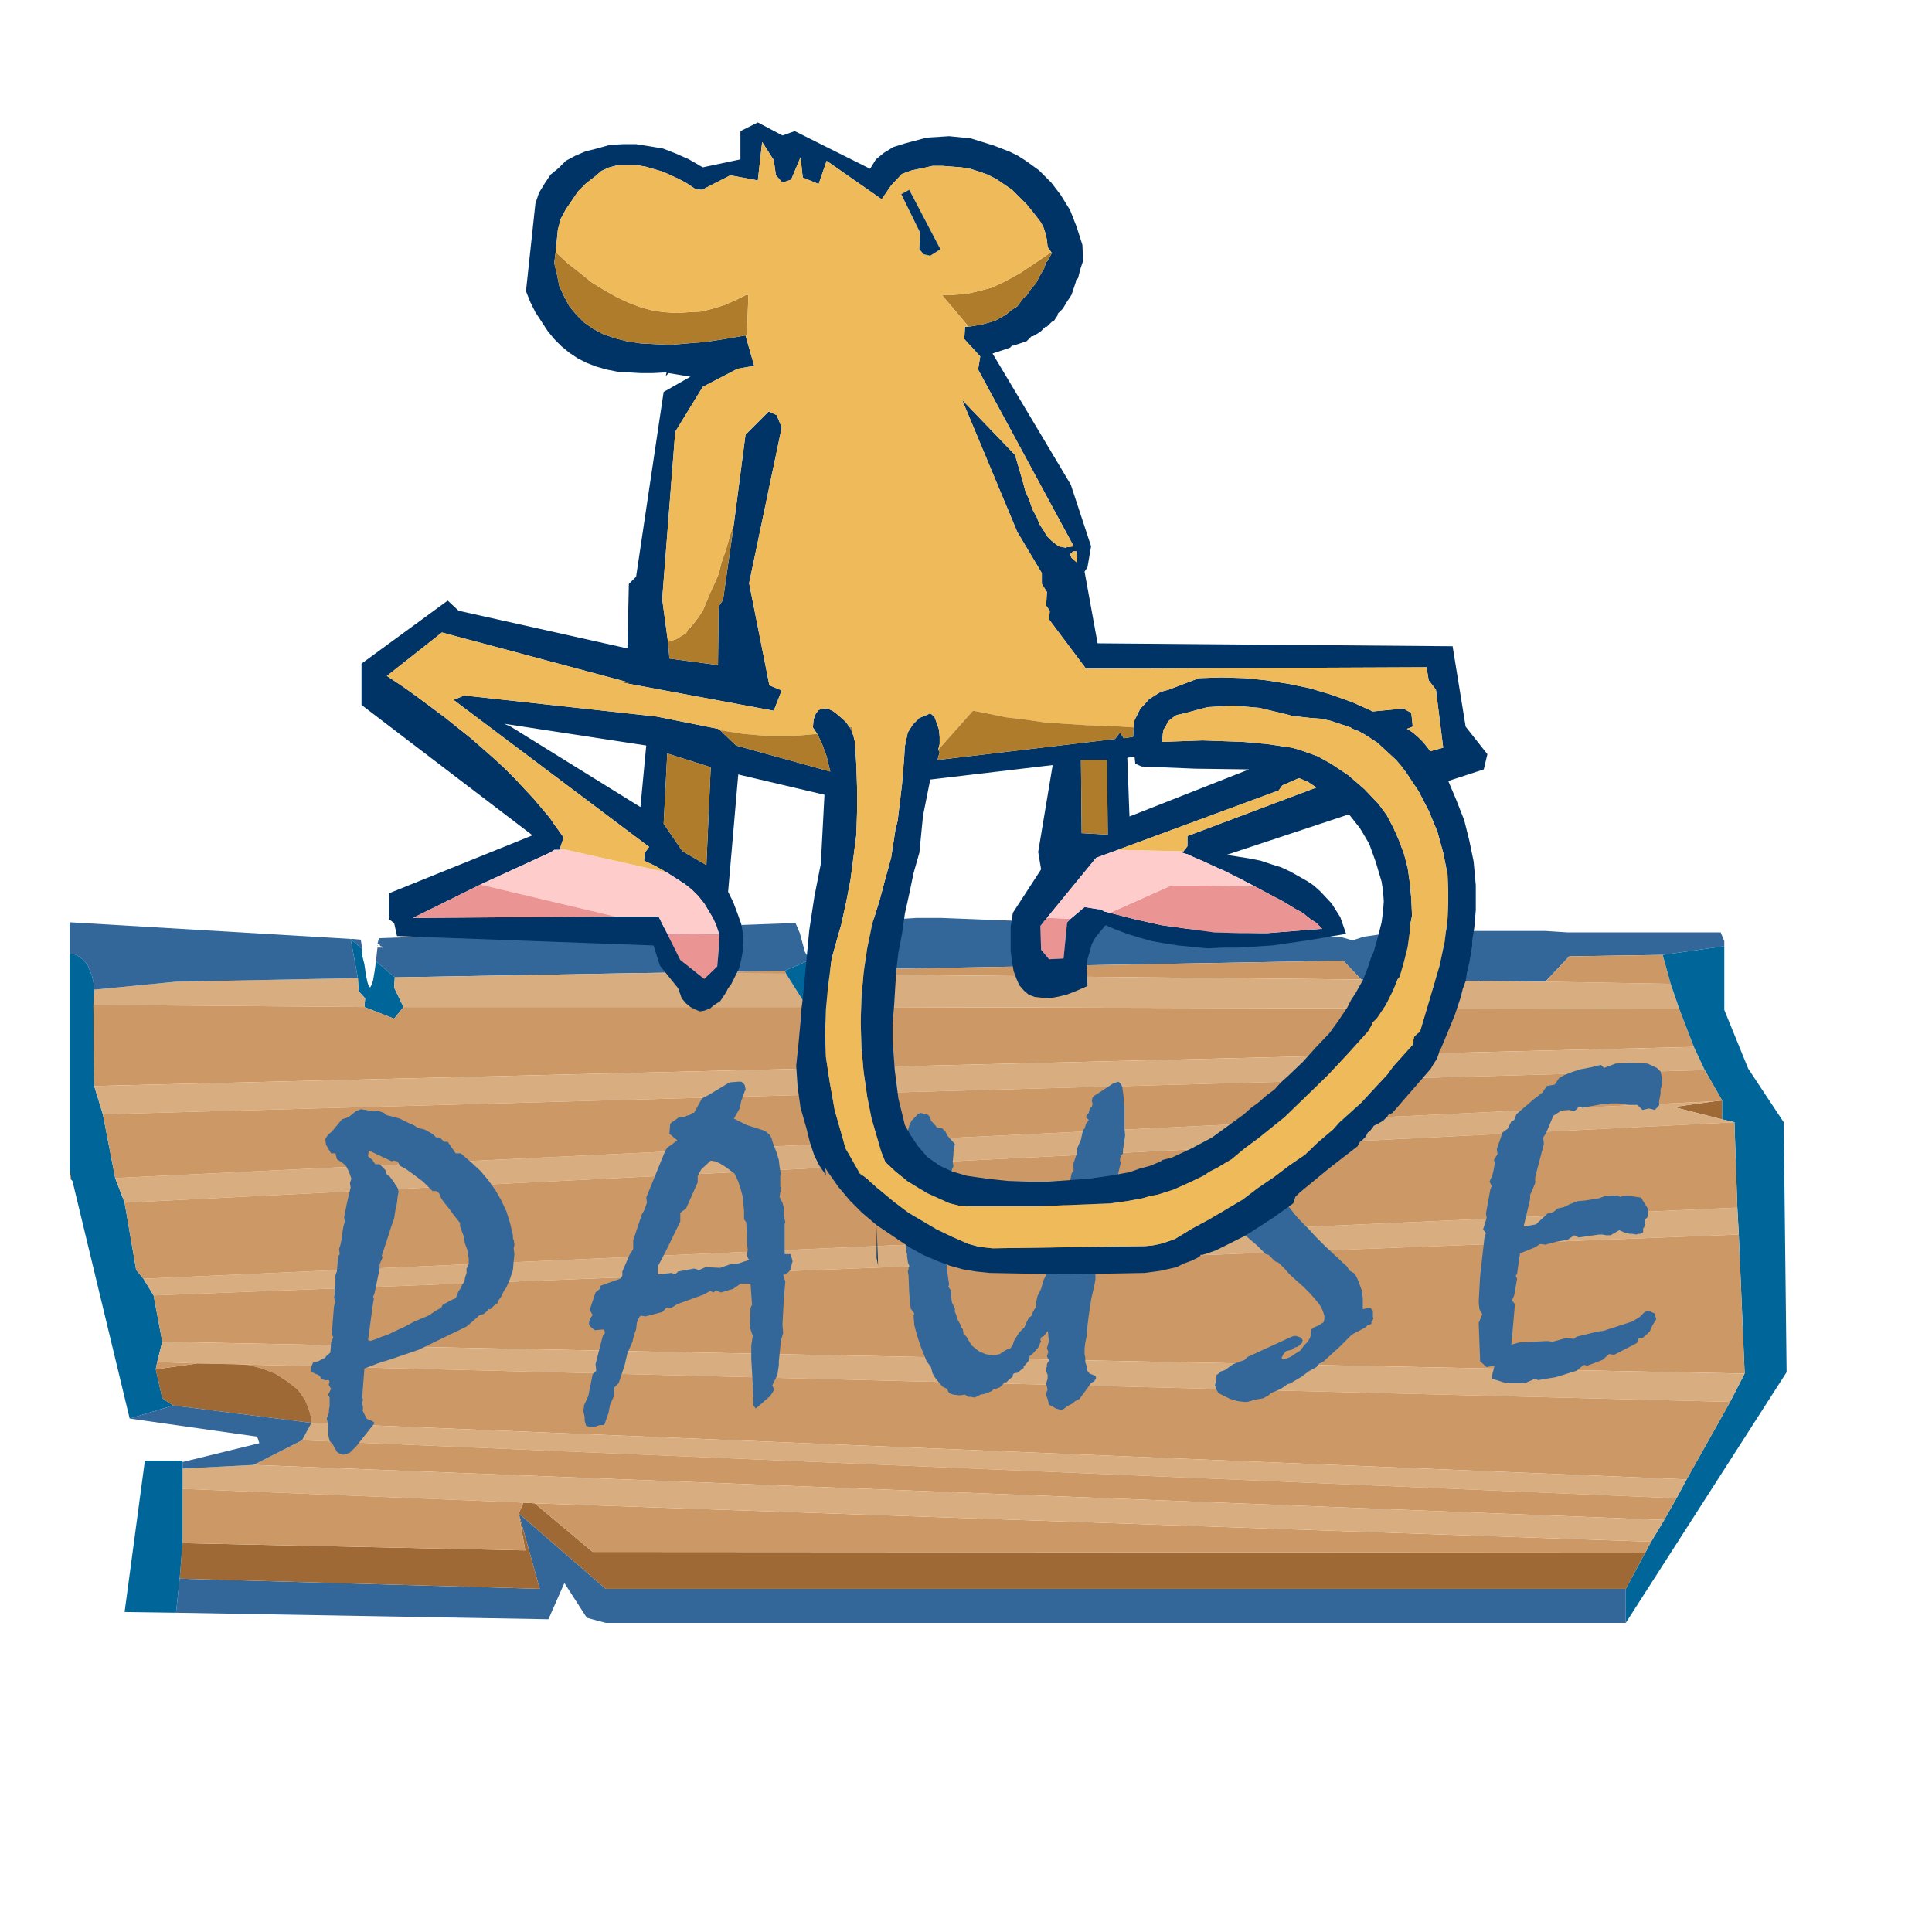 <?xml version="1.0" encoding="UTF-8" standalone="no"?>
<!DOCTYPE svg PUBLIC "-//W3C//DTD SVG 20010904//EN"
"http://www.w3.org/TR/2001/REC-SVG-20010904/DTD/svg10.dtd">
<!-- Created with Sodipodi ("http://www.sodipodi.com/") -->
<svg
   width="100pt"
   height="100pt"
   xml:space="preserve"
   id="svg548"
   sodipodi:version="0.32"
   sodipodi:docname="pause.svg"
   xmlns="http://www.w3.org/2000/svg"
   xmlns:sodipodi="http://sodipodi.sourceforge.net/DTD/sodipodi-0.dtd"
   xmlns:xml="http://www.w3.org/XML/1998/namespace"
   xmlns:xlink="http://www.w3.org/1999/xlink">
  <defs
     id="defs690" />
  <sodipodi:namedview
     id="base" />
  <g
     style="clip-path:url(#clp1);fill:none;"
     id="g551"
     transform="translate(-55.549,-50.189)">
    <g
       style="clip-path:url(#clp2);"
       id="g554">
      <g
         transform="matrix(0.05 0 0 0.05 -64.252 57.638)"
         id="g555">
        <path
           style="fill-rule:evenodd;fill:#006699;"
           d="M2880,1147h2H2880z"
           id="path556" />
      </g>
      <g
         transform="matrix(0.05 0 0 0.05 -64.252 57.638)"
         id="g557">
        <path
           style="fill-rule:evenodd;fill:#336699;"
           d="M2896,1161l-2-13l-11-1h-3L2896,1161z"
           id="path558" />
      </g>
      <g
         transform="matrix(0.05 0 0 0.05 -64.252 57.638)"
         id="g559">
        <path
           style="fill-rule:evenodd;fill:#006699;"
           d="M2896,1161l-16-14l10,54l1,18l9,10l-1,12l41,16l13-16l-13-27l1-14l-26-22      l-2,14l-2,12l-2,6l-2,4l-2-2l-2-6l-2-10l-2-14l-3-12V1161z"
           id="path560" />
      </g>
      <g
         transform="matrix(0.05 0 0 0.05 -64.252 57.638)"
         id="g561">
        <path
           style="fill-rule:evenodd;fill:#336699;"
           d="M2917,1154h1l2,1l1,2h1l2,1l1,1h-3h-2h-3l-1,9l-1,10l26,22l341-6l197-3l35-15      l-7-11l-7-26l-6-14l-575,21L2917,1154z"
           id="path562" />
      </g>
      <g
         transform="matrix(0.05 0 0 0.05 -64.252 57.638)"
         id="g563">
        <path
           style="fill-rule:evenodd;fill:#D8AE81;"
           d="M2891,1219l-1-18l-251,5l-113,11l-1,21l374,3l1-12L2891,1219z"
           id="path564" />
      </g>
      <g
         transform="matrix(0.05 0 0 0.05 -64.252 57.638)"
         id="g565">
        <path
           style="fill-rule:evenodd;fill:#D8AE81;"
           d="M2941,1200l-1,14l13,27h557l-29-46l-199-1L2941,1200z"
           id="path566" />
      </g>
      <g
         transform="matrix(0.05 0 0 0.05 -64.252 57.638)"
         id="g567">
        <path
           style="fill-rule:evenodd;fill:#336699;"
           d="M2890,1201l-10-54l-388-23v44h6l7,3l6,5l6,7l6,15l2,9l1,10l113-11L2890,1201z"
           id="path568" />
      </g>
      <g
         transform="matrix(0.05 0 0 0.05 -64.252 57.638)"
         id="g569">
        <path
           style="fill-rule:evenodd;fill:#006699;"
           d="M2526,1217l-1-10l-2-9l-6-15l-6-7l-6-5l-7-3h-6v296l2,15l2,2l79,328l60-18      l-15-10l-9-40l2-10l7-28l-12-64l-14-23l-10-12l-16-93l-13-34l-17-88l-12-39l-1-112L2526,1217z"
           id="path570" />
      </g>
      <g
         transform="matrix(0.05 0 0 0.05 -64.252 57.638)"
         id="g571">
        <path
           style="fill-rule:evenodd;fill:#CC9966;"
           d="M2525,1238l1,112l2208-54l-20-52l-1148-3l-31,21l-25-21h-557l-13,16l-41-16      L2525,1238z"
           id="path572" />
      </g>
      <g
         transform="matrix(0.05 0 0 0.05 -64.252 57.638)"
         id="g573">
        <path
           style="fill-rule:evenodd;fill:#D8AE81;"
           d="M2526,1350l12,39l2211-61l-15-32L2526,1350z"
           id="path574" />
      </g>
      <g
         transform="matrix(0.05 0 0 0.05 -64.252 57.638)"
         id="g575">
        <path
           style="fill-rule:evenodd;fill:#006699;"
           d="M3514,1176l-35,15l2,4l29,46l25,21l31-21l11-45l1-7l-26-8l-4,4l-4,3v1l-2,2h-1      v1v-3h-5l-4,1l-5-1l-3-1L3514,1176z"
           id="path576" />
      </g>
      <g
         transform="matrix(0.05 0 0 0.05 -64.252 57.638)"
         id="g577">
        <path
           style="fill-rule:evenodd;fill:#CC9966;"
           d="M3481,1195l-2-4l-197,3L3481,1195z"
           id="path578" />
      </g>
      <g
         transform="matrix(0.05 0 0 0.05 -64.252 57.638)"
         id="g579">
        <path
           style="fill-rule:evenodd;fill:#336699;"
           d="M3646,1119h-6h-24l-27,1h-3l-2,1l-4,2l-14,17l-2,8l-4,7l-2,4l-1,2v3l-2,4l-2,2      h-1v1v2v8l26,8l672-12l25,26h12l12-1h15h17l21,2l22,1h17h15h14h10h4h2h1l2,1l2-1h2h3h-1h-2l86,1l33-35l129-2l85-12v-7l-5-12      h-211l-31-2h-29h-53h-47l-39,1l-35,1l-27,3l-21,3l-15,5l-14-4l-13-1l-15-1l-15,1l-256-16l-255-10h-9h-11h-14L3646,1119z"
           id="path580" />
      </g>
      <g
         transform="matrix(0.05 0 0 0.05 -64.252 57.638)"
         id="g581">
        <path
           style="fill-rule:evenodd;fill:#336699;"
           d="M3544,1188h-2h-1v1h3V1188z"
           id="path582" />
      </g>
      <g
         transform="matrix(0.05 0 0 0.05 -64.252 57.638)"
         id="g583">
        <path
           style="fill-rule:evenodd;fill:#CC9966;"
           d="M3541,1189v3v-1h1l2-2H3541z"
           id="path584" />
      </g>
      <g
         transform="matrix(0.05 0 0 0.05 -64.252 57.638)"
         id="g585">
        <path
           style="fill-rule:evenodd;fill:#CC9966;"
           d="M3578,1189l-1,7l698,7l-25-26L3578,1189z"
           id="path586" />
      </g>
      <g
         transform="matrix(0.05 0 0 0.05 -64.252 57.638)"
         id="g587">
        <path
           style="fill-rule:evenodd;fill:#D8AE81;"
           d="M3577,1196l-11,45l1148,3l-12-35l-173-3l-86-1h2h1h-3h-2l-2,1l-2-1h-1h-2h-4      h-10h-14h-15h-17l-22-1h-9h-3l-27-1h-26h-12L3577,1196z"
           id="path588" />
      </g>
      <g
         transform="matrix(0.05 0 0 0.05 -64.252 57.638)"
         id="g589">
        <path
           style="fill-rule:evenodd;fill:#CC9966;"
           d="M4562,1171l-33,35l173,3l-11-40L4562,1171z"
           id="path590" />
      </g>
      <g
         transform="matrix(0.05 0 0 0.05 -64.252 57.638)"
         id="g591">
        <path
           style="fill-rule:evenodd;fill:#006699;"
           d="M4691,1169l11,40l12,35l20,52l15,32l24,42v26l17,4l4,118l2,37l8,190v2l-20,39      l-60,107l-14,26l-17,30l-18,30l-8,15l-27,50v47l222-346l-4-345l-49-74l-33-81v-88L4691,1169z"
           id="path592" />
      </g>
      <g
         transform="matrix(0.05 0 0 0.05 -64.252 57.638)"
         id="g593">
        <path
           style="fill-rule:evenodd;fill:#9E6934;"
           d="M4773,1396v-26l-10,1l-57,8L4773,1396z"
           id="path594" />
      </g>
      <g
         transform="matrix(0.05 0 0 0.05 -64.252 57.638)"
         id="g595">
        <path
           style="fill-rule:evenodd;fill:#D8AE81;"
           d="M4790,1400l-17-4l-67-17l57-8l-2208,106l13,34L4790,1400z"
           id="path596" />
      </g>
      <g
         transform="matrix(0.05 0 0 0.05 -64.252 57.638)"
         id="g597">
        <path
           style="fill-rule:evenodd;fill:#CC9966;"
           d="M4763,1371l10-1l-24-42l-2211,61l17,88L4763,1371z"
           id="path598" />
      </g>
      <g
         transform="matrix(0.05 0 0 0.05 -64.252 57.638)"
         id="g599">
        <path
           style="fill-rule:evenodd;fill:#D8AE81;"
           d="M4794,1518h-4l-2196,98l14,23l2188-84L4794,1518z"
           id="path600" />
      </g>
      <g
         transform="matrix(0.05 0 0 0.05 -64.252 57.638)"
         id="g601">
        <path
           style="fill-rule:evenodd;fill:#CC9966;"
           d="M4790,1518h4l-4-118l-2222,111l16,93l10,12L4790,1518z"
           id="path602" />
      </g>
      <g
         transform="matrix(0.05 0 0 0.05 -64.252 57.638)"
         id="g603">
        <path
           style="fill-rule:evenodd;fill:#CC9966;"
           d="M4804,1745l-8-190l-2188,84l12,64l2184,44V1745z"
           id="path604" />
      </g>
      <g
         transform="matrix(0.05 0 0 0.05 -64.252 57.638)"
         id="g605">
        <path
           style="fill-rule:evenodd;fill:#D8AE81;"
           d="M4784,1786l20-39l-2184-44l-7,28l55,2l51,1L4784,1786z"
           id="path606" />
      </g>
      <g
         transform="matrix(0.05 0 0 0.05 -64.252 57.638)"
         id="g607">
        <path
           style="fill-rule:evenodd;fill:#CC9966;"
           d="M4724,1893l60-107l-2065-52l20,1l19,5l18,7l17,11l14,11l10,14l6,15l2,8l1,9      L4724,1893z"
           id="path608" />
      </g>
      <g
         transform="matrix(0.05 0 0 0.05 -64.252 57.638)"
         id="g609">
        <path
           style="fill-rule:evenodd;fill:#D8AE81;"
           d="M4710,1919l14-26l-1898-78l-13,24L4710,1919z"
           id="path610" />
      </g>
      <g
         transform="matrix(0.05 0 0 0.05 -64.252 57.638)"
         id="g611">
        <path
           style="fill-rule:evenodd;fill:#CC9966;"
           d="M4693,1949l17-30l-1897-80l-67,34L4693,1949z"
           id="path612" />
      </g>
      <g
         transform="matrix(0.05 0 0 0.05 -64.252 57.638)"
         id="g613">
        <path
           style="fill-rule:evenodd;fill:#336699;"
           d="M4640,2091v-47H3232l-120-104l29,104l-497-14l-5,47l514,9l22-50l31,48l26,7      H4640z"
           id="path614" />
      </g>
      <g
         transform="matrix(0.05 0 0 0.05 -64.252 57.638)"
         id="g615">
        <path
           style="fill-rule:evenodd;fill:#9E6934;"
           d="M4640,2044l27-50l-1453-1l-80-67l-16-1v1l-6,14l120,104H4640z"
           id="path616" />
      </g>
      <g
         transform="matrix(0.05 0 0 0.05 -64.252 57.638)"
         id="g617">
        <path
           style="fill-rule:evenodd;fill:#CC9966;"
           d="M4667,1994l8-15l-1541-53l80,67L4667,1994z"
           id="path618" />
      </g>
      <g
         transform="matrix(0.05 0 0 0.05 -64.252 57.638)"
         id="g619">
        <path
           style="fill-rule:evenodd;fill:#D8AE81;"
           d="M4675,1979l18-30l-1947-76l-98,5v28l470,19l16,1L4675,1979z"
           id="path620" />
      </g>
      <g
         transform="matrix(0.05 0 0 0.05 -64.252 57.638)"
         id="g621">
        <path
           style="fill-rule:evenodd;fill:#336699;"
           d="M3112,1940l6-14L3112,1940z"
           id="path622" />
      </g>
      <g
         transform="matrix(0.05 0 0 0.05 -64.252 57.638)"
         id="g623">
        <path
           style="fill-rule:evenodd;fill:#9E6934;"
           d="M3112,1940l9,51l-473-10l-4,49l497,14L3112,1940z"
           id="path624" />
      </g>
      <g
         transform="matrix(0.05 0 0 0.05 -64.252 57.638)"
         id="g625">
        <path
           style="fill-rule:evenodd;fill:#CC9966;"
           d="M3118,1926v-1l-470-19v75l473,10l-9-51L3118,1926z"
           id="path626" />
      </g>
      <g
         transform="matrix(0.05 0 0 0.05 -64.252 57.638)"
         id="g627">
        <path
           style="fill-rule:evenodd;fill:#CC9966;"
           d="M2492,1479h2l-2-15V1479z"
           id="path628" />
      </g>
      <g
         transform="matrix(0.05 0 0 0.05 -64.252 57.638)"
         id="g629">
        <path
           style="fill-rule:evenodd;fill:#9E6934;"
           d="M2620,1781l15,10l191,24l-1-9l-2-8l-6-15l-10-14l-14-11l-17-11l-18-7l-19-5      l-20-1l-51-1l-57,8L2620,1781z"
           id="path630" />
      </g>
      <g
         transform="matrix(0.05 0 0 0.05 -64.252 57.638)"
         id="g631">
        <path
           style="fill-rule:evenodd;fill:#CC9966;"
           d="M2613,1731l-2,10l57-8L2613,1731z"
           id="path632" />
      </g>
      <g
         transform="matrix(0.05 0 0 0.05 -64.252 57.638)"
         id="g633">
        <path
           style="fill-rule:evenodd;fill:#336699;"
           d="M2648,1869v9l98-5l67-34l13-24l-191-24l-60,18l176,25l3,9L2648,1869z"
           id="path634" />
      </g>
      <g
         transform="matrix(0.05 0 0 0.05 -64.252 57.638)"
         id="g635">
        <path
           style="fill-rule:evenodd;fill:#006699;"
           d="M2648,1878v-9v-2h-52l-28,209l71,1l5-47l4-49v-75V1878z"
           id="path636" />
      </g>
      <g
         transform="matrix(0.05 0 0 0.05 -64.252 57.638)"
         id="g637">
        <path
           style="fill-rule:evenodd;fill:#336699;"
           d="M2917,1157l1-1h-1V1157z"
           id="path638" />
      </g>
      <g
         transform="matrix(0.05 0 0 0.05 -64.252 57.638)"
         id="g639">
        <path
           style="fill-rule:evenodd;fill:#006699;"
           d="M4862,1405l13,19L4862,1405z"
           id="path640" />
      </g>
      <g
         transform="matrix(0.05 0 0 0.05 -64.252 57.638)"
         id="g641">
        <path
           style="fill-rule:evenodd;fill:#336699;"
           d="M2899,1740l-3,39l1,4v1l-1,1v4v1l1,2v2v2l-1,1l6,12l3,2l4,1l3,2l1,1h-1v2l-2,2      l-22,28l-5,5l-4,4l-5,2l-4,1l-6-2l-3-2l-1-2l-5-9l-4-4l-2-9v-7v-5l-1-6l-1-4l3-8v-4l1-5v-7v-5l-2-4l4-8l-3-5v-2l1-2l-1-3h-4h-2      l-2-1l-2-1l-1-1l-2-3l-3-2h-1l-4-2l-3-1v-3l-1-2v-1l3-7l7-2l10-5l2-3l5-4l1-14l3-7l-2-5l3-38l2-6l-2-6l1-4v-4v-5l1-4v-5v-2v-3      v-4l2-5l1-12l1-9l2-3l-1-7l2-6l2-10l1-9l1-6l2-7l-1-6l4-20l5-21l-1-6l2-6l-2-6l-2-5l-3-6l-4-4l-9-6l-2-8h-6l-7-12l-1-8l4-6l5-4      l14-17l9-3l10-8l7-3l6,1h1l9,2l7-1l9,3l3,3l19,5l14,7l5,2l6,4l9,2l9,5l3,2l4,4h5l6,6h5l11,16h7l14,12l13,12l11,13l10,14l8,14      l7,15l5,16l4,17v5l1,1l1,6v2l-1,4l1,8l-1,10l-1,12l-4,12l-5,12l-3,4l-5,10l-3,4l-2,5h-2h-1v1l-2,2l-4,4h-2h-1v1l-2,2l-5,4l-5,1      l-3,3l-8,7l-7,6l-33,16l-33,16l-38,13l-19,6L2899,1740z M2904,1701h2l1,1l3-1l6-2l7-3l9-3l10-5l13-6l13-7l17-7l4-2l7-5l9-5l2-4      l13-7l5-2l2-5l2-5l3-4l2-5l3-4l1-6l2-6v-4v-2v-1h1l2-6v-3v-4l-1-6l-1-6l-3-8l-2-9v-2l-2-5l-2-6l-1-2v-5l-8-10l-8-11l-5-6l-3-4      l-2-3l-2-5l-1-2l-4-3h-5l-13-13l-12-9l-11-8l-9-5l-2-4l-2-2l-4-1h-1l-2,1l-32-15l-1,8l6,5l4,6h6l8,8l1,5l5,4l3,4l3,4l1,2l2,3      l2,3l1,4v1v1l-1,5l-1,9l-2,9l-2,13l-4,11l-4,13l-9,27l1,3l-4,9v6l-7,34l-2,5l1,3l-1,5L2904,1701z"
           id="path642" />
      </g>
      <g
         transform="matrix(0.05 0 0 0.05 -64.252 57.638)"
         id="g643">
        <path
           style="fill-rule:evenodd;fill:#336699;"
           d="M3304,1610l19-2l5,2l4-4l22-4l7,2l9-4l20,1l14-5l11-1l15-5l-3-5v-3l1-5v-2      l-1-8v-9l-1-20l-3-4v-6v-6l-2-20l-3-11l-3-9l-5-11l-12-9l-8-5l-7-3l-6-1l-13,12l-5,9v9l-16,36l-8,6v12l-20,41l-11,21V1610z       M3230,1818h-3h-3l-6,2l-6,1l-7-2l-2-7v-5l-2-9l1-4v-3l6-13l6-30l5-5l-1-9l10-39l3-4l-1-5l-13,1l-4-3l-2-2l-2-3v-2l1-5l4-6l-4-7      l8-24l6-5v-4l28-10l3-4v-6l10-23l5-8v-12l12-36l3-5l4-11l-1-7l26-64l3-5l6-4l5-4l3-2l-11-9l1-14l4-3l7-5l1-1h7l4-2l4-1l3-2v-1h1      h2l11-20l8-4l30-18l12-1h4l3,2l2,3l1,5v2l-1,1l-5,14l-2,10l-8,14l18,9l19,6l6,2l6,5l3,5l1,4l2,6l4,10l3,10l1,9l2,12l-1,1v3v7v4      v1l1,2l-2,12l4,8l2,7v12l2,8l-1,2v4v11v10v9v8h8l2,6l1,4l-1,3l-1,5l-1,2v2l-4,4l-6,3l3,9l-2,22l-2,38l1,11l-3,10l-3,29v6l-1,6      l-1,7l-3,6l-4,8l1,3l2,2l-2,4l-4,6l-7,6l-9,8l-4,3l-3-4l-1-29l-2-35v-19l2-13l-4-12l1-27l2-4l-2-29h-14l-10,7l-17,5l-7-3l-3,3      l-5-2l-9,5l-36,13l-8,5h-7l-6,6l-23,6l-6-1l-2,1l-2,4l-2,5l-1,9l-3,8l-2,9l-7,16l-4,17l-8,24l-6,6l-1,13l-5,11l-2,11L3230,1818z      "
           id="path644" />
      </g>
      <g
         transform="matrix(0.05 0 0 0.05 -64.252 57.638)"
         id="g645">
        <path
           style="fill-rule:evenodd;fill:#336699;"
           d="M3842,1688l-5,7l-4,2l-1,4l1,1l-4,9l-8,9l-4,3l-1,6l-4,5l-2,2h-1v1v2l-9,7h-2      l-3,1l-1,2v2l-5,4l-4,4h-2h-1v1l-2,2l-4,4l-6,2h-2h-1v1l-2,2l-10,4l-6,1l-3,2l-5,2l-5-1h-4l-4-3l-7,1l-9-1l-6-2l-3-6l-6-3l-6-7      l-4-5l-3-5l-1-2l-2-8l-6-8l-8-20l-5-15l-4-15l-1-13l1-3l-5-7l-2-21l-1-25l-1-5l1-3v-2l1-2v-1l-2-5v-1l-1-7v-3l-1-3v-4l-1-25l1-2      l-1-6l-1-28v-25l3-43l1-1l-1-4v-5l1-1v-3l-1-2v-3v-3l1-2l-1-2l2-4l-1-2v-2l2-7l3-7l8-8l1-2h2l1-1l4,1l1,1h5l4,4l1,5l5,5l3,4l4,1      h3l5,5l1,2l2,4l10,11l-2,11v4l-1,10l1,6l-2,4l-1,7h-1v1v2v4l-1,2v3l-2,2v1v3l2,5l-2,22l1,2v3v7l-4,6l-1,2v2v3l1,2v2v2v3v3v7v3      l-1,12l1,9l1,18l3,21l-1,3l4,6v9l1,7l4,8v5l2,4l1,5l5,9v1l1,2l2,3l1,6l4,4l7,12l10,8l9,4l11,2l9-2l4-3l7-4h3l4-6l2-6l7-11l7-7      l3-7l3-6l4-3l2-6l4-6v-6l2-9l5-10l3-11l6-13l3-4v-7l4-12l3-2l-1-5l2-6l-1-4l7-17v-9l5-12v-6l2-6l9-45l3-5l-1-7l6-18l-1-3l6-14      l3-14l2-1l2-7l4-5l-2-2l-2-2l1-3l3-3v-1l1-4l1-2l2-1l1-4v-1l-1-3l1-5l3-3l8-5l18-12l4-1l2-1l2,1l1,1l2,3l1,2l2,15v6l1,6v21v9      l1,10l-2,14l-1,6v5l-3,4l-1,3v3v1l1,2l-6,25l-7,29l-8,29l-8,33l-2,9v9h-1v1v2v4v5l-3,4v5v4v2l-1,6l-5,22l-3,20l-2,16l-1,14l-2,9      l-1,9v7l1,5v6l2,6v5l4,5l8,3l1,3l-2,3v1l-5,3l-8,11l-8,11l-6,3l-5,4l-6,3l-5,4h-1v1h-3l-7-2l-3-2l-2-1l-4-2l-2-8l-2-5v-3l2-5      l-1-4l-1-4l1-4l1-3v-3v-3l-1-1v-1l-1-2v-1v-2v-2v-1h1v-4l1-2l2-3l-3-6l2-6l-2-5l3-10l-1-6v-1v-2L3842,1688z"
           id="path646" />
      </g>
      <g
         transform="matrix(0.05 0 0 0.05 -64.252 57.638)"
         id="g647">
        <path
           style="fill-rule:evenodd;fill:#336699;"
           d="M4277,1658l5-1l2-1h1l3,1l3,3v4v3v2l1,1l-2,5h-1v1v2l-3,2h-2h-1v1l-2,2l-17,9      l-3,2l-16,16l-11,10l-12,11l-5,2l-4,5l-11,6l-9,7l-17,10h-2l-10,7l-14,6l-3,3l-4,2l-3,2l-12,2l-10,3h-3h-2l-8-1l-8-2l-5-2l-4-2      l-10-5l-3-5l-1-2v-1l-1-3l1-4l1-4v-3v-3l3-2l3-3l6-2l11-8l16-6l4-4l61-28l3-1h3l6,2l2,2l1,2l-1,4l-6,5l-4,1l-4,3l-8,2l-4,5l-2,4      l1,2h3l3-1l5-2l6-4l8-5l5-7l5-5l3-5l1-3v-2v-2l1-3v-2l4-3l5-2l8-5l1-4v-5l-2-6l-2-5l-4-6l-5-6l-7-8l-8-8l-10-9l-10-9l-7-8l-5-5      l-3-3l-5-2l-9-9l-4-1l-12-12l-14-12l-8-12l-5-2l-6-7v-2l-1-2l-3-1l-10-23l-3-17v-4l2-5l-1-7l1-4l3-5l2-7l2-5l7-7l2-6l4-9l5-7      l10-10l8-9l10-6l5-5l9-4l1-3l6-6l8-5l9-7l11-6l6-3l6-1l3-4l13-8l13-5l12-5l11-3l18-7l14-3l2-1h2l6,1l6,5l3,6l1,6v1v-1v9v3v1v4v4      l-1,1v3l-2,2l-1,4l-5,3l-2,3l-22,17l-22,17l-23,13l-20,11h-1h-3l-2-1h-1h-2l-5-4l-3-3l1-4l3-5l6-4l9-8l8-7l4-7l2-6l-7,2l-7,5      l-9,7l-9,9l-5,1l-3,5l-8,6l-6,7l-8,14l-4,6l-2,7l-2,6l1,7l2,10l7,11l3,6v2v3l3,5l7,4l4,6l7,9l8,9l11,11l10,11l13,13l14,13l16,15      l4,6l7,4l4,8l3,8l3,8l1,10v9V1658z"
           id="path648" />
      </g>
      <g
         transform="matrix(0.05 0 0 0.05 -64.252 57.638)"
         id="g649">
        <path
           style="fill-rule:evenodd;fill:#336699;"
           d="M4459,1736l-6,1l-5,1l-9-8l-2-53l5-12l-4-7l-1-10l2-36l6-53l2-6l-4-5l5-16      l-1-6l6-33l2-5l-3-6l3-7l2-6l2-11v-3l-1-3l5-8l-1-7l8-23l7-5l5-10l4-2l3-8l23-20l13-10l6-9l11-2l6-9l7-4l10-4l12-4l16-3l7-2l6-1      l4,4l16-6l19-1l25,1l13,6l2,2l1,1l2,2l2,9v3v6l-2,7v6l-2,10v6l-6,6l-8-2l-9,2l-7-7h-5h-6l-15-2h-8h-3l-5,1h-7l-5,1l-22,4l-4-2      l-7,7l-7-2l-11,1l-11,7l-10,24l-4,6l1,9l-10,38l-2,8v8l-5,12l-2,4v6l-9,38l17-3l16-15l8-2l6-5l9-2l8-4l10-4l11-1l19-3l8-3l17-1      l4,2l9-2l20,3l10,16l-1,11l-4,4l1,4l-2,7h-1v1v2v3l-4,2h-3l-2,1l-6-1h-4l-2-1h-1h-2l-9-4l-12,7h-6l-5-1h-5l-14,2l-14,2l-6-3      l-9,6l-16,3l-15,4l-7-1l-8,5l-20,8l-4,28l-2,3l2,4l-4,23l-3,7l4,5l-3,35l-2,21l11-3l39-2l7,1l18-5l12,1l3-3l29-7l8-1l40-13l10-6      l7-7l5-2l9,4l2,8l-5,8l-4,9l-10,9h-5l-3,7l-31,16l-7-1l-9,8l-21,8l-5-1l-10,8l-29,9l-13,2l-11,2l-4-2l-14,6h-12h-10l-8-1l-9-3      l-7-2l1-7L4459,1736z"
           id="path650" />
      </g>
      <g
         transform="matrix(0.05 0 0 0.05 -64.252 57.638)"
         id="g651">
        <path
           style="fill-rule:evenodd;fill:#003366;"
           d="M3135,132l-13,121l6,15l7,14l17,26l9,11l10,10l11,9l12,8l12,6l13,5l14,4l15,3      l15,1l17,1h17l19-1l-1,5l4-4l30,5l-37,21l-38,255l-10,10l-2,89l-233-52l-15-14l-119,87v57l236,180l-198,80v36l7,5l4,18l354,13      l9,28l25,31l5,14l6,7l6,5l6,3l7,3l6-1l8-3l6-5l8-5l8-12l3-6l4-5l6-12l5-10l3-12l2-11l1-12v-11l-3-16l-5-14l-6-16l-7-14l14-162      l119,28l-5,95l-9,46l-7,46l-9,95l-2,15l-1,16l-3,32l-3,29l2,30l4,28l8,28l5,20l6,18l7,14l9,13l-1-10l4,6l14,20l16,19l17,17      l20,17v45l2,11l-2-56l46,31l18,10l21,9l16,6l18,5l18,3l19,2l106,2l108-2l22-3l22-5l10-5l11-4l10-5l2-2v-1h1h2l6-2l12-4l20-10      l20-10l19-12l20-13l28-20l3-9l6-6l40-33l40-31l2-4l1-2l2-1l6-6l2-4l1-2l2-1l5-6l1-2l2-1l4-2l7-4l6-6l1-2l2-1l4-2l53-61l4-7l4-6      l3-8l1-4l2-3l10-24l9-22l8-24l3-12l4-11l2-13l3-12l4-24v-7l1-6l2-12l2-24v-34l-3-33l-6-29l-7-28l-11-28l-11-26l49-16l5-21      l-30-38l-18-111l-490-4l-18-99l4-6l5-29l-28-85l-108-181l12-4l12-4l2-2l1-1h2l6-2l12-4l4-4l2-2l1-1h2l10-6l4-4l2-2l1-1h2l4-4      l2-2l1-1h2l6-9v-2l1-1l2-2l4-4l6-10l6-9l4-12l2-6v-2l1-1l2-2l3-12l4-12l-1-22l-8-25l-9-23l-13-21l-13-17l-17-17l-18-13l-11-7      l-10-5l-23-9l-32-10l-30-3l-31,2l-30,8l-16,5l-13,8l-11,9l-8,13l-104-52l-17,6l-34-18l-24,12v39l-52,11l-19-11l-18-8l-18-7      l-18-3l-19-3h-18l-18,1l-18,5l-16,4l-14,6l-13,7l-10,10l-11,9l-8,12l-8,13L3135,132z M3888,900h36l1,103l-36-2L3888,900z       M3882,612l1,16l-8-7l-2-5l1-1l3-3H3882z M3317,891l60,19l-6,135l-33-19l-26-38L3317,891z M3288,880l-8,85l-179-111l-9-4      L3288,880z M3163,199l3-31l4-15l7-13l17-25l11-11l13-10l8-7l11-5l12-3h15h11l12,2l24,7l22,10l11,6l12,8l9,1l39-20l38,7l6-53      l16,25l3,21l9,10l12-4l13-31l3,28l22,9l11-32l76,53l13-19l15-16l14-5l15-3l13-3h14l26,2l12,2l13,4l11,4l12,6l22,15l20,20l9,11      l10,13l4,7l3,9l2,9l1,10l5,7l1,1l-6,11l-2,2l-1,1v2l-2,6l-6,10l-5,10l-7,8l-6,9l-4,3l-3,4l-6,8l-8,5l-7,6l-16,9l-18,5l-18,3h-5      l-1,17l22,24l-3,18l132,244l-6,1h-3l-2,1l-10-2l-10-8l-6-6l-4-7l-6-9l-4-10l-6-11l-4-12l-6-14l-4-15l-10-34l-73-76l76,182l34,57      v15l7,11l-1,19l5,7l-1,12l51,68l470-2l3,18l10,13l10,80l-18,5l-2-3l-7-9l-7-7l-8-7l-8-5l8-3l-2-19l-11-6l-42,4l-29-13l-28-10      l-30-9l-29-6l-31-5l-30-3l-32-1l-31,1l-21,8l-21,8l-11,3l-8,5l-8,5l-6,7l-6,6l-4,8l-4,8l-1,10l-1,13l-13,2l-5-8l-7,9l-245,29      l3-11l-2-3l2-8v-10l-1-10l-3-9l-3-8l-4-4l-3-1l-2,1l-12,5l-9,9l-7,11l-3,14l-1,5l-1,16l-3,37l-6,50l-3,12l-2,13l-4,26l-8,29      l-8,30l-10,32l-7,34l-5,34l-3,34l-1,34l1,34l3,34l5,35l6,30l9,31l4,14l6,15l14,13l16,13l13,8l15,9l31,14l12,3l12,1h98l100-4      l22-3l22-4l10-3l11-2l22-7l20-9l21-10l9-6l10-5l20-12l18-15l19-14l36-29l30-29l30-29l28-30l27-30l6-10v-2l1-1l2-2l4-4l12-18      l10-20l4-10l2-5l3-4l6-21l5-20l3-22v-6v-3l1-2l2-10l-1-23l-2-22l-3-21l-5-19l-7-19l-8-18l-9-17l-11-15l-20-21l-22-19l-24-16      l-18-10l-25-9l-11-3l-34-5l-33-3l-56-2l-56,2l1-11l1-6l3-4l3-7l6-5l6-4l9-2l34-9l35-2l36,3l38,9l7,2l8,1l18,2l14,1l14,3l27,9      l3,2l8,3l9,5l17,11l12,11l14,13l6,7l7,9l18,27l14,27l12,29l8,29l6,30l1,30l-1,31l-4,32l-7,33l-27,91l-4,3l-4,4l-1,4v4l-1,3      l-18,20l-9,10l-8,11l-36,39l-20,18l-10,9l-9,10l-20,17l-19,18l-22,15l-21,16l-22,15l-21,16l-46,27l-24,13l-23,14l-11,4l-10,3      l-10,2l-10,1l-211,3l-18-2l-15-4l-23-10l-21-10l-39-23l-21-16l-18-15l-5-4l-1-1l-8-7l-3-3l-5-4l-6-4l-13-23l-7-12l-3-11l-12-42      l-7-40l-5-33l-1-32l1-34l3-32l5-38l10-36l3-10l7-32l6-31l8-62l1-32v-32l-1-32l-2-31v-1l-2-8l-2-6l-3-6l-6-8l-10-9l-8-6l-7-3h-6      l-6,2l-4,5l-3,8l-1,11l6,9l6,12l7,19l5,21l-130-36l-22-21l-3-2l-85-17l-265-29l-15,6l270,203l-6,8l-1,11l15,7l16,9l14,9l11,7      l10,8l9,9l8,10l12,20l5,11l4,12l-1,21l-2,23l-18,17l-33-26l-18-36l-12-24h-60l-279,2l93-46l98-45l4-3h7l1-2l5-15l-10-14l-3-4      l-2-3l-4-6l-22-26l-26-28l-14-14l-14-13l-9-8l-8-7l-16-14l-35-28l-20-15l-19-14l-11-8l-10-7l-21-14l76-60l258,69h-10l210,39      l11-28l-17-7l-28-141l45-215l-7-17l-11-5l-32,32l-16,123l-15,105l-6,9l-1,81l-67-9l-2-23l-8-59l18-231l38-62l48-25l23-4l-12-42      l-29,5l-26,4l-25,2l-23,2l-23-1l-19-1l-19-3l-16-4l-17-6l-13-7l-13-9l-10-10l-10-12l-7-13l-7-15l-3-15l-4-17L3163,199z       M4127,1074l30,16l6,3l7,4l13,8l11,6l10,8l9,6l8,8l-38,3l-38,3h-37l-36-1l-37-5l-36-5l-36-8l-35-9l-8-2l-5-3h-3l-19-3l-19,16      l-5,5l-5,50l-20,1l-11-13l-1-33l9-11l68-83l30-11l222-82l5-7l23-10l12,5l12,8l-178,67v14l-7,9l6,2h1l2,1l4,2l14,6l26,12l5,2l6,3      l12,6L4127,1074z M3952,897l10-2l1,10l4,2l5,2l74,3l74,1l-165,65L3952,897z M4303,1068l2,13l1,14l-1,14l-2,15l-5,20l-6,21l-4,9      l-3,10l-8,20l-10,18l-6,9l-5,10l-12,18l-13,18l-19,20l-18,20l-20,19l-10,9l-9,10l-11,8l-10,9l-11,8l-10,9l-22,16l-22,16l-28,15      l-28,13l-8,2l-4,1l-3,2l-14,6l-15,4l-14,5l-28,5l-28,4l-56,4h-28l-28-1l-28-3l-28-4l-21-6l-17-8l-17-12l-13-15l-10-15l-8-14      l-9-37l-5-39l-3-42v-23l2-22l3-49l3-26l5-26l4-28l6-27l6-29l8-28l5-51l10-50l169-20l-20,120l4,24l-39,60l-3,19v18v16l2,15l2,12      l4,11l4,9l7,8l6,5l8,3l9,1l11,1l11-2l13-3l13-5l16-7l-1-25l1-12l3-10l3-11l5-9l14-17l14,6l16,6l16,5l18,5l17,3l19,3l41,4l20-1      h22l47-3l49-7l53-9l-8-23l-12-19l-16-17l-9-8l-9-6l-23-13l-13-6l-13-4l-15-5l-15-3l-32-5l169-56l15,19l6,10l7,12l9,25L4303,1068      z"
           id="path652" />
      </g>
      <g
         transform="matrix(0.05 0 0 0.05 -64.252 57.638)"
         id="g653">
        <path
           style="fill-rule:evenodd;fill:#AE7C2B;"
           d="M3924,900h-36l1,101l36,2L3924,900z"
           id="path654" />
      </g>
      <g
         transform="matrix(0.05 0 0 0.05 -64.252 57.638)"
         id="g655">
        <path
           style="fill-rule:evenodd;fill:#EFBA5A;"
           d="M3883,628l-1-16h-5l-3,3l-1,1l2,5L3883,628z"
           id="path656" />
      </g>
      <g
         transform="matrix(0.05 0 0 0.05 -64.252 57.638)"
         id="g657">
        <path
           style="fill-rule:evenodd;fill:#AE7C2B;"
           d="M3377,910l-60-19l-5,97l26,38l33,19L3377,910z"
           id="path658" />
      </g>
      <g
         transform="matrix(0.05 0 0 0.05 -64.252 57.638)"
         id="g659">
        <path
           style="fill-rule:evenodd;fill:#AE7C2B;"
           d="M3163,199l-2,15l4,17l3,15l7,15l7,13l10,12l10,10l13,9l13,7l17,6l16,4l19,3      l19,1l23,1l23-2l25-2l26-4l29-5h2l2-56h-3l-2,1l-4,2l-8,4l-16,7l-16,5l-16,4l-18,1l-16,1l-16-1l-16-2l-18-5l-16-6l-17-8l-16-9      l-18-11l-16-13l-18-14L3163,199z"
           id="path660" />
      </g>
      <g
         transform="matrix(0.05 0 0 0.05 -64.252 57.638)"
         id="g661">
        <path
           style="fill-rule:evenodd;fill:#AE7C2B;"
           d="M3848,200l-1-1l-22,15l-21,14l-20,11l-19,9l-19,5l-18,4l-17,1h-15l37,44l18-3      l18-5l16-9l7-6l8-5l6-8l3-4l4-3l6-9l7-8l5-10l6-10l2-6v-2l1-1l2-2L3848,200z"
           id="path662" />
      </g>
      <g
         transform="matrix(0.05 0 0 0.05 -64.252 57.638)"
         id="g663">
        <path
           style="fill-rule:evenodd;fill:#AE7C2B;"
           d="M3394,679l15-105l-6,18l-5,18l-6,17l-4,16l-6,14l-6,13l-10,24l-6,9l-6,8l-6,7      l-2,1l-1,2l-2,4l-7,4l-6,4l-12,4l2,23l67,9l1-81L3394,679z"
           id="path664" />
      </g>
      <g
         transform="matrix(0.05 0 0 0.05 -64.252 57.638)"
         id="g665">
        <path
           style="fill-rule:evenodd;fill:#EB9494;"
           d="M3317,1140l18,36l33,26l18-17l2-23l1-21L3317,1140z"
           id="path666" />
      </g>
      <g
         transform="matrix(0.05 0 0 0.05 -64.252 57.638)"
         id="g667">
        <path
           style="fill-rule:evenodd;fill:#FFCCCC;"
           d="M3305,1116l12,24l72,1l-4-12l-5-11l-12-20l-8-10l-9-9l-10-8l-11-7l-14-9      l-147-33l-1,2h-7l-4,3l-98,45l186,44H3305z"
           id="path668" />
      </g>
      <g
         transform="matrix(0.05 0 0 0.05 -64.252 57.638)"
         id="g669">
        <path
           style="fill-rule:evenodd;fill:#EB9494;"
           d="M3245,1116l-186-44l-93,46L3245,1116z"
           id="path670" />
      </g>
      <g
         transform="matrix(0.05 0 0 0.05 -64.252 57.638)"
         id="g671">
        <path
           style="fill-rule:evenodd;fill:#AE7C2B;"
           d="M3573,854l-4,1l3,6L3573,854z"
           id="path672" />
      </g>
      <g
         transform="matrix(0.05 0 0 0.05 -64.252 57.638)"
         id="g673">
        <path
           style="fill-rule:evenodd;fill:#EFBA5A;"
           d="M3218,94l-13,10l-11,11l-17,25l-7,13l-4,15l-3,31l16,15l18,14l16,13l18,11      l16,9l17,8l16,6l18,5l16,2l16,1l16-1l18-1l16-4l16-5l16-7l8-4l4-2l2-1h3l-2,56h-2l12,42l-23,4l-48,25l-38,62l-18,231l8,59l12-4      l6-4l7-4l2-4l1-2l2-1l6-7l6-8l6-9l10-24l6-13l6-14l4-16l6-17l5-18l6-18l16-123l32-32l11,5l7,17l-45,215l28,141l17,7l-11,28      l-210-39h10l-258-69l-76,60l21,14l10,7l11,8l19,14l20,15l35,28l16,14l8,7l9,8l14,13l14,14l26,28l22,26l4,6l2,3l3,4l10,14l-5,15      l147,33l-16-9l-15-7l1-11l6-8l-270-203l15-6l265,29l85,17l3,2l32,5l34,3h34l34-3l-6-9l1-11l3-8l4-5l6-2h6l7,3l8,6l10,9l6,8l4-1      l-1,7l2,6l2,8v1l2,31l1,32v32l-1,32l-8,62l-6,31l-7,32l-3,10l-10,36l-5,38l-3,32l-1,34l1,32l5,33l7,40l12,42l3,11l7,12l13,23      l6,4l5,4l3,3l8,7l1,1l5,4l18,15l21,16l39,23l21,10l23,10l15,4l18,2l211-3l10-1l10-2l10-3l11-4l23-14l24-13l46-27l21-16l22-15      l21-16l22-15l19-18l20-17l9-10l10-9l20-18l36-39l8-11l9-10l18-20l1-3v-4l1-4l4-4l4-3l27-91l7-33l4-32l1-31l-1-30l-6-30l-8-29      l-12-29l-14-27l-18-27l-7-9l-6-7l-14-13l-12-11l-17-11l-9-5l-8-3l-3-2l-27-9l-14-3l-14-1l-18-2l-8-1l-7-2l-38-9l-36-3l-35,2      l-34,9l-9,2l-6,4l-6,5l-3,7l-3,4l-1,6l-1,11l56-2l56,2l33,3l34,5l11,3l25,9l18,10l24,16l22,19l20,21l11,15l9,17l8,18l7,19l5,19      l3,21l2,22l1,23l-2,10l-1,2v3v6l-3,22l-5,20l-6,21l-3,4l-2,5l-4,10l-10,20l-12,18l-4,4l-2,2l-1,1v2l-6,10l-27,30l-28,30l-30,29      l-30,29l-36,29l-19,14l-18,15l-20,12l-10,5l-9,6l-21,10l-20,9l-22,7l-11,2l-10,3l-22,4l-22,3l-100,4h-98l-12-1l-12-3l-31-14      l-15-9l-13-8l-16-13l-14-13l-6-15l-4-14l-9-31l-6-30l-5-35l-3-34l-1-34l1-34l3-34l5-34l7-34l10-32l8-30l8-29l4-26l2-13l3-12      l6-50l3-37l1-16l1-5l3-14l7-11l9-9l12-5l2-1l3,1l4,4l3,8l3,9l1,10v10l-2,8l48-54l21,4l24,5l25,3l28,4l28,2l31,2l31,1l34,2l1-10      l4-8l4-8l6-6l6-7l8-5l8-5l11-3l21-8l21-8l31-1l32,1l30,3l31,5l29,6l30,9l28,10l29,13l42-4l11,6l2,19l-8,3l8,5l8,7l7,7l7,9l2,3      l18-5l-10-80l-10-13l-3-18l-470,2l-51-68l1-12l-5-7l1-19l-7-11v-15l-34-57l-76-182l73,76l10,34l4,15l6,14l4,12l6,11l4,10l6,9      l4,7l6,6l10,8l10,2l2-1h3l6-1l-132-244l3-18l-22-24l1-17h5l-37-44h15l17-1l18-4l19-5l19-9l20-11l21-14l22-15l-5-7l-1-10l-2-9      l-3-9l-4-7l-10-13l-9-11l-20-20l-22-15l-12-6l-11-4l-13-4l-12-2l-26-2h-14l-13,3l-15,3l-14,5l-15,16l-13,19l-76-53l-11,32l-22-9      l-3-28l-13,31l-12,4l-9-10l-3-21l-16-25l-6,53l-38-7l-39,20l-9-1l-12-8l-11-6l-22-10l-24-7l-12-2h-11h-15l-12,3l-11,5L3218,94z       M3640,119l11-6l43,82l-14,9l-9-2l-6-7l1-23L3640,119z"
           id="path674" />
      </g>
      <g
         transform="matrix(0.05 0 0 0.05 -64.252 57.638)"
         id="g675">
        <path
           style="fill-rule:evenodd;fill:#003366;"
           d="M3651,113l-11,6l26,53l-1,23l6,7l9,2l14-9L3651,113z"
           id="path676" />
      </g>
      <g
         transform="matrix(0.05 0 0 0.05 -64.252 57.638)"
         id="g677">
        <path
           style="fill-rule:evenodd;fill:#AE7C2B;"
           d="M3693,889l-3,11l245-29l7-9l5,8l13-2l1-13l-34-2l-31-1l-31-2l-28-2l-28-4      l-25-3l-24-5l-21-4l-48,54L3693,889z"
           id="path678" />
      </g>
      <g
         transform="matrix(0.05 0 0 0.05 -64.252 57.638)"
         id="g679">
        <path
           style="fill-rule:evenodd;fill:#AE7C2B;"
           d="M3390,859l22,21l130,36l-5-21l-7-19l-6-12l-34,3h-34l-34-3L3390,859z"
           id="path680" />
      </g>
      <g
         transform="matrix(0.05 0 0 0.05 -64.252 57.638)"
         id="g681">
        <path
           style="fill-rule:evenodd;fill:#EB9494;"
           d="M3869,1124l5-5l-33-1l-9,11l1,33l11,13l20-1L3869,1124z"
           id="path682" />
      </g>
      <g
         transform="matrix(0.05 0 0 0.05 -64.252 57.638)"
         id="g683">
        <path
           style="fill-rule:evenodd;fill:#EB9494;"
           d="M4221,1133l-8-8l-9-6l-10-8l-11-6l-13-8l-7-4l-6-3l-30-16l-114-1l-85,38l35,9      l36,8l36,5l37,5l36,1h37l38-3L4221,1133z"
           id="path684" />
      </g>
      <g
         transform="matrix(0.05 0 0 0.05 -64.252 57.638)"
         id="g685">
        <path
           style="fill-rule:evenodd;fill:#FFCCCC;"
           d="M4028,1028v-2l-89-2l-30,11l-68,83l33,1l19-16l19,3h3l5,3l8,2l85-38l114,1      l-23-12l-12-6l-6-3l-5-2l-26-12l-14-6l-4-2l-2-1h-1L4028,1028z"
           id="path686" />
      </g>
      <g
         transform="matrix(0.05 0 0 0.05 -64.252 57.638)"
         id="g687">
        <path
           style="fill-rule:evenodd;fill:#EFBA5A;"
           d="M4166,935l-5,7l-222,82l89,2v2l7-9v-14l178-67l-12-8l-12-5L4166,935z"
           id="path688" />
      </g>
    </g>
  </g>
</svg>
